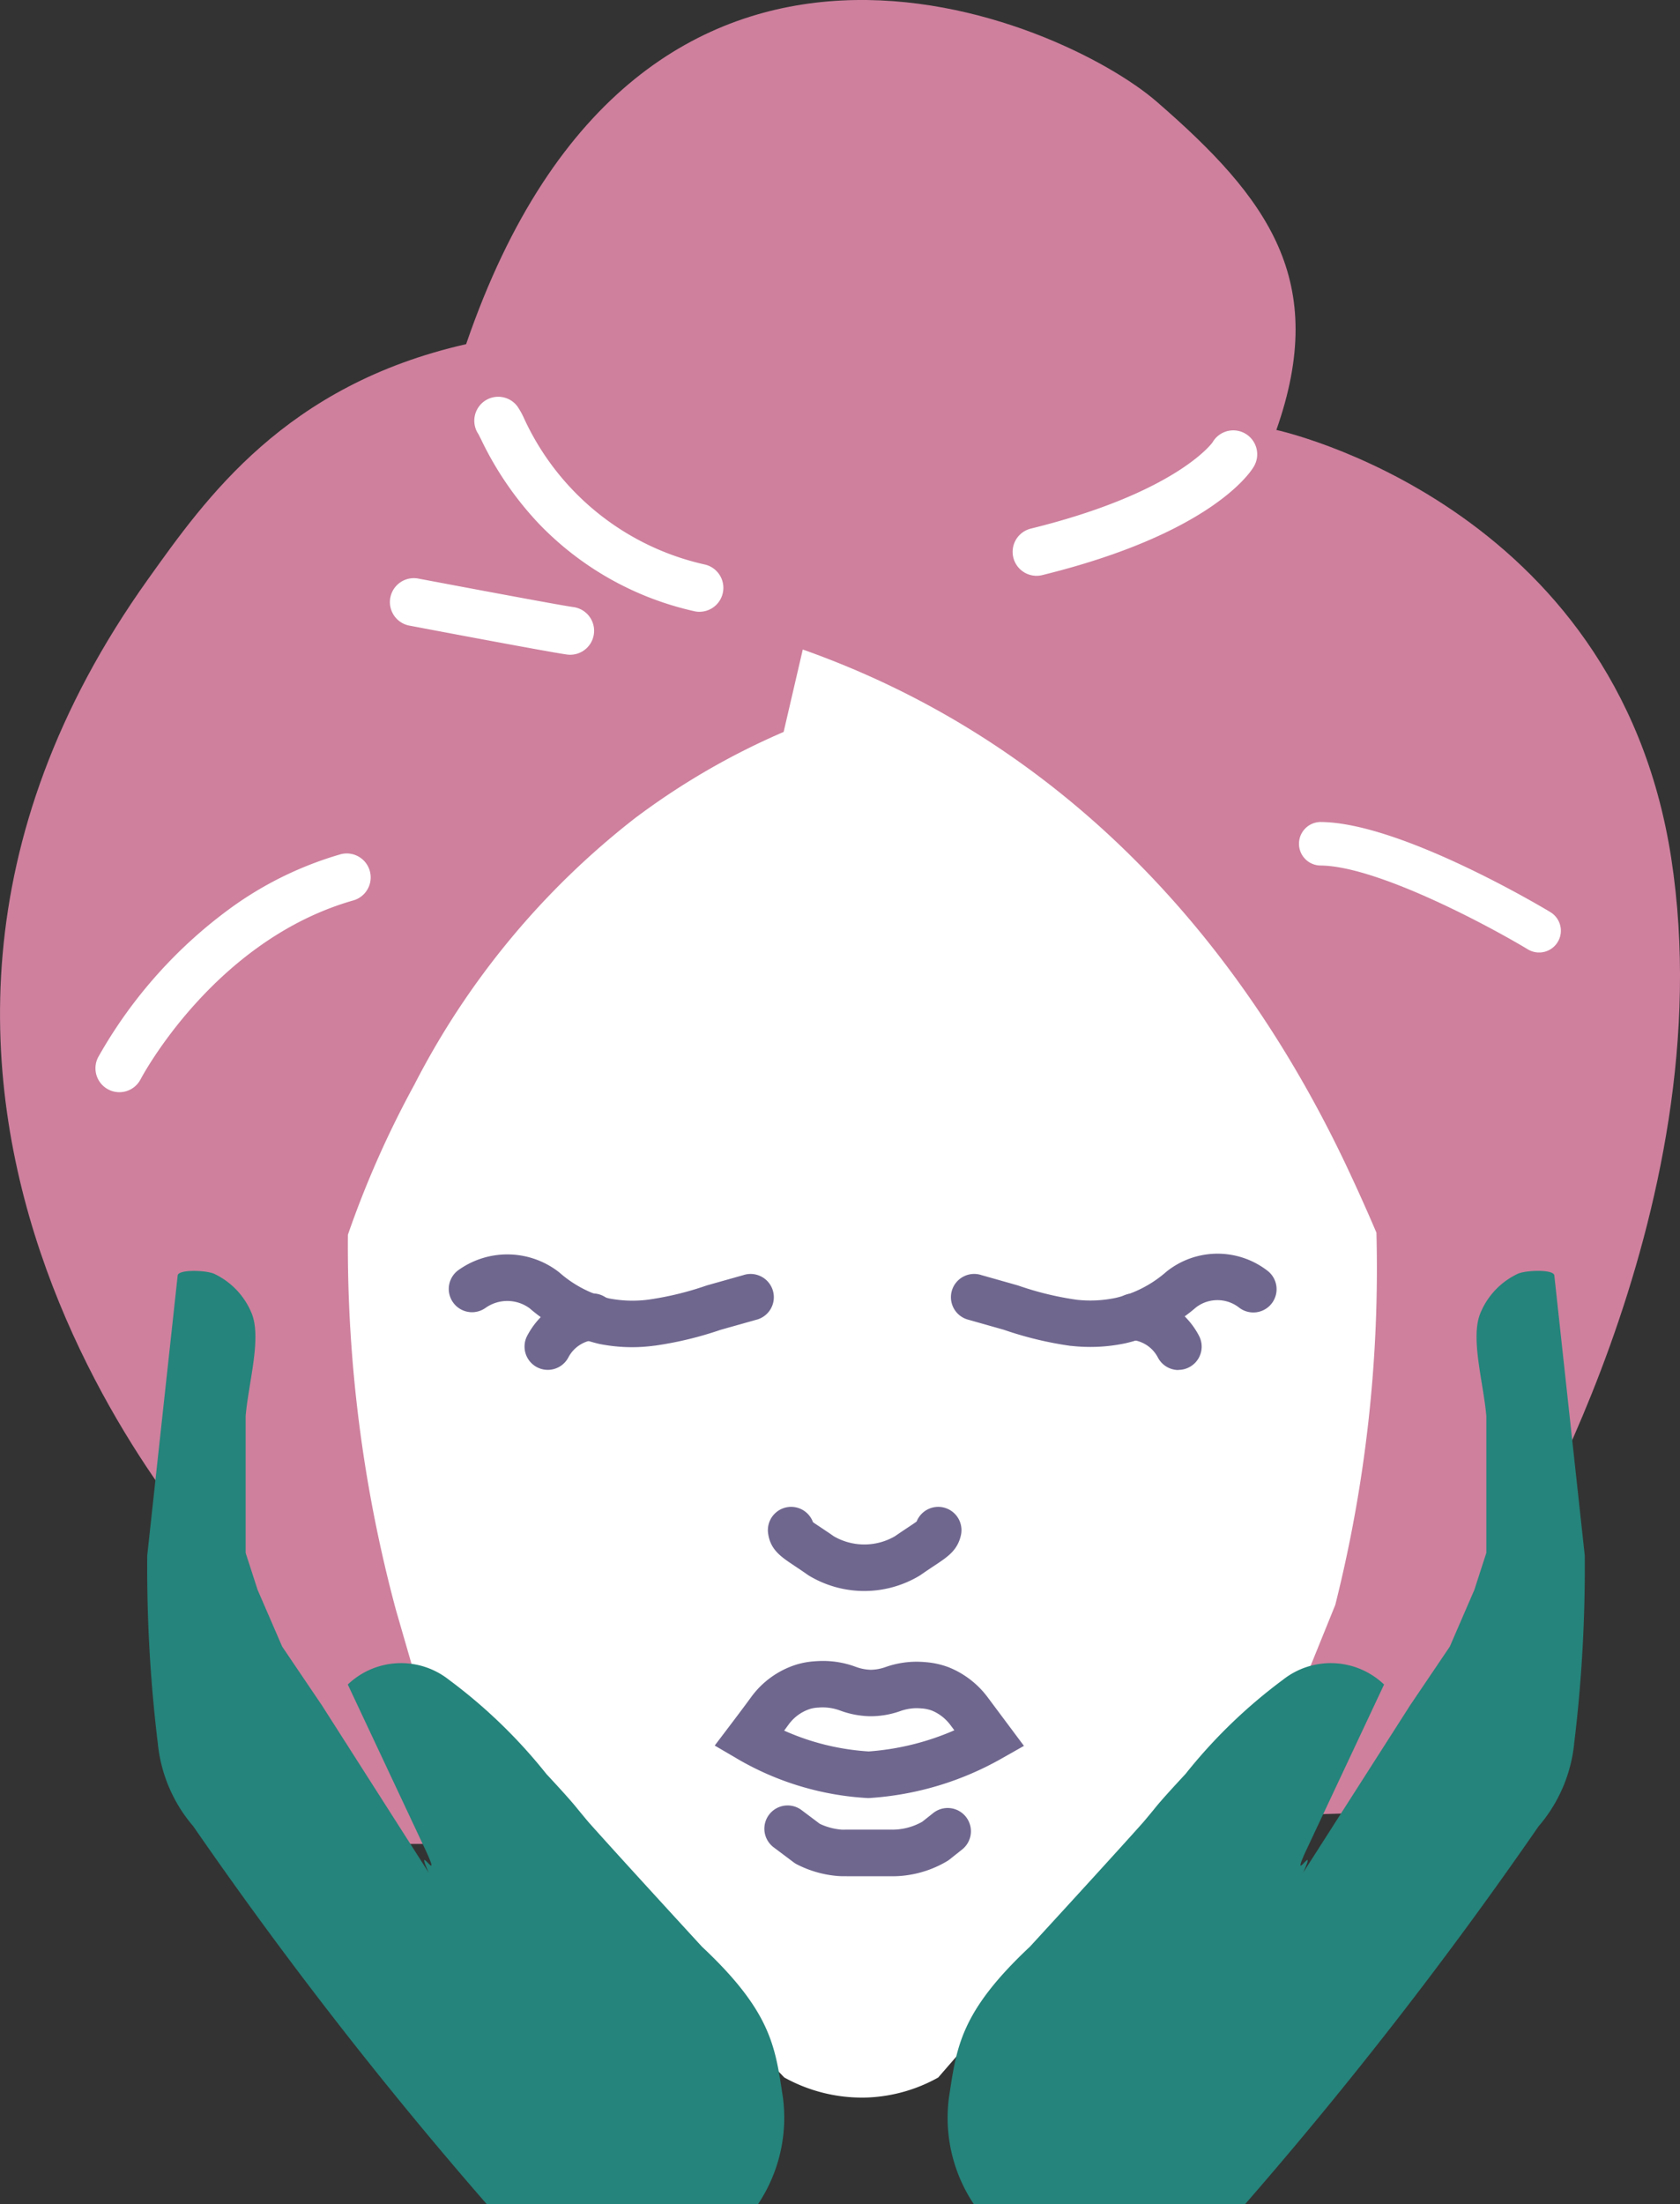 <svg xmlns="http://www.w3.org/2000/svg" width="93.936" height="123.173" viewBox="0 0 93.936 123.173"><rect x="0" y="0" width="93.936" height="123.173" fill="#333333" stroke="none"/><g transform="translate(-350.694 -33.065)"><path d="M363.241,120.676s-25.12-26.052-4.27-55.243c3.237-4.532,7.668-10.842,17.786-13.135,9.794-28.565,33.328-18.132,38.611-13.553,6.254,5.421,9.634,10.008,6.693,18.348,0,0,19.021,4.078,22.079,23.932s-9.166,39.651-9.166,39.651-5.714,13.837-7.236,13.7-56.851,2.424-56.851,1.559S363.241,120.676,363.241,120.676Z" transform="translate(0 0)" fill="#ce809d"/><path d="M396.485,152.783A8.953,8.953,0,0,0,401.2,153.9a8.831,8.831,0,0,0,3.892-1.114l6.256-7.21,13.778-13.853,2.169-5.351a77.066,77.066,0,0,0,2.3-20.8c-.395-.929-.981-2.261-1.734-3.852-6.3-13.243-16.323-23.779-30.341-28.737l-1.071,4.606a40.328,40.328,0,0,0-8.307,4.816,44.706,44.706,0,0,0-12.346,14.907,54.918,54.918,0,0,0-3.71,8.375,78.271,78.271,0,0,0,2.676,20.936l1.491,5.158Z" transform="translate(-1.939 -3.62)" fill="#fff"/><path d="M403.462,142.935l-.078,0a16.216,16.216,0,0,1-7.286-2.194l-1.263-.74.884-1.166c.373-.492.77-1.018,1.158-1.549a4.975,4.975,0,0,1,2.493-1.8l.023-.007a4.511,4.511,0,0,1,1.032-.187c.164-.013.326-.02.48-.02a5.268,5.268,0,0,1,1.776.315,2.641,2.641,0,0,0,.868.179h.029a2.549,2.549,0,0,0,.834-.161,5.26,5.26,0,0,1,1.691-.289c.179,0,.368.009.56.027a4.671,4.671,0,0,1,1.269.289l.032.013a5.076,5.076,0,0,1,2.116,1.636l0,0,2.045,2.738-1.284.727a17.207,17.207,0,0,1-7.3,2.184Zm-4.744-3.769a13.611,13.611,0,0,0,4.729,1.164,14.606,14.606,0,0,0,4.786-1.182l-.23-.308a2.474,2.474,0,0,0-1.014-.789,2.073,2.073,0,0,0-.55-.122h-.016c-.113-.011-.221-.016-.32-.016a2.793,2.793,0,0,0-.923.173,4.967,4.967,0,0,1-1.665.277,5.123,5.123,0,0,1-1.636-.306,2.8,2.8,0,0,0-.973-.188c-.089,0-.184,0-.284.012l-.031,0a1.905,1.905,0,0,0-.432.076,2.388,2.388,0,0,0-1.185.86Z" transform="translate(-4.178 -9.387)" fill="#70678f"/><path d="M402.254,148.109c-.094,0-.187,0-.28-.009l-.023,0a6.092,6.092,0,0,1-2.3-.649,1.3,1.3,0,0,1-.191-.119l-1.115-.837a1.3,1.3,0,0,1,1.562-2.079l1.018.765a3.5,3.5,0,0,0,1.215.326,1.989,1.989,0,0,0,.231,0l.079,0H405a3.063,3.063,0,0,0,.5-.041h.008a3.4,3.4,0,0,0,1.145-.4l.615-.487a1.3,1.3,0,1,1,1.615,2.038l-.687.545a1.3,1.3,0,0,1-.141.1,5.993,5.993,0,0,1-2.133.775,5.661,5.661,0,0,1-.958.075h-2.474Q402.373,148.109,402.254,148.109Z" transform="translate(-4.393 -10.194)" fill="#70678f"/><path d="M403.433,130.507a6.009,6.009,0,0,1-3.082-.851q-.04-.024-.079-.051c-.3-.212-.555-.38-.758-.515-.749-.5-1.34-.893-1.461-1.813a1.3,1.3,0,0,1,2.51-.617c.1.073.254.174.393.266.2.136.457.3.765.519a3.41,3.41,0,0,0,3.427,0c.312-.216.567-.385.774-.522.165-.11.334-.222.437-.3a1.3,1.3,0,0,1,2.475.77c-.191.842-.73,1.2-1.475,1.693-.205.136-.46.305-.768.519q-.037.026-.075.049A6.009,6.009,0,0,1,403.433,130.507Z" transform="translate(-4.412 -8.53)" fill="#70678f"/><path d="M388.686,115.474a9.5,9.5,0,0,1-1.827-.177l-.05-.011a9.149,9.149,0,0,1-3.87-1.985,2.111,2.111,0,0,0-2.479-.015,1.3,1.3,0,0,1-1.524-2.106,4.7,4.7,0,0,1,5.616.08q.034.026.066.054a6.538,6.538,0,0,0,2.767,1.436,6.918,6.918,0,0,0,2.188.067,17.364,17.364,0,0,0,3.224-.779l.072-.023,2.019-.569a1.3,1.3,0,1,1,.706,2.5l-1.983.559a19.969,19.969,0,0,1-3.681.884l-.015,0A9.565,9.565,0,0,1,388.686,115.474Z" transform="translate(-2.63 -7.122)" fill="#70678f"/><path d="M384.375,116.958a1.3,1.3,0,0,1-1.15-1.9,4.434,4.434,0,0,1,3.55-2.366,1.3,1.3,0,1,1,.229,2.59,1.845,1.845,0,0,0-1.477.984A1.3,1.3,0,0,1,384.375,116.958Z" transform="translate(-3.055 -7.339)" fill="#70678f"/><path d="M417.093,115.456a9.583,9.583,0,0,1-1.058-.059l-.037,0a19.932,19.932,0,0,1-3.737-.9l-1.973-.559a1.3,1.3,0,1,1,.709-2.5l2.01.569.073.023a17.326,17.326,0,0,0,3.262.79,6.9,6.9,0,0,0,2.2-.112,6.566,6.566,0,0,0,2.782-1.435l.049-.041a4.564,4.564,0,0,1,5.64-.025,1.3,1.3,0,0,1-1.594,2.054A1.969,1.969,0,0,0,423,113.25a9.176,9.176,0,0,1-3.877,1.986l-.024.006A9.477,9.477,0,0,1,417.093,115.456Z" transform="translate(-5.437 -7.118)" fill="#70678f"/><path d="M422.91,116.968a1.3,1.3,0,0,1-1.152-.7,1.841,1.841,0,0,0-1.476-.984,1.3,1.3,0,1,1,.227-2.59,4.43,4.43,0,0,1,3.551,2.366,1.3,1.3,0,0,1-1.15,1.9Z" transform="translate(-6.322 -7.34)" fill="#70678f"/><path d="M369.513,135.451l-2.221-3.283L365.919,129l-.67-2.068v-7.648c.159-1.868.912-4.379.327-5.762a4.192,4.192,0,0,0-2.093-2.19c-.453-.2-2.036-.258-2.036.11l-1.7,15.629a81.123,81.123,0,0,0,.59,10.493,8.371,8.371,0,0,0,1.985,4.647,238.831,238.831,0,0,0,16.406,21.113H393.9a8.687,8.687,0,0,0,1.39-5.96c-.427-2.763-.589-4.736-4.529-8.428,0,0-4.727-5.142-6.327-6.943,0,0-.31-.365-.694-.837s-1.03-1.173-1.675-1.868a29.189,29.189,0,0,0-5.452-5.268,4.313,4.313,0,0,0-5.653.267l4.424,9.413c.837,1.865-.734-.766.1,1.1" transform="translate(-0.82 -7.084)" fill="#25847b"/><path d="M428.845,144.8c.837-1.865-.733.766.1-1.1l4.423-9.413a4.313,4.313,0,0,0-5.653-.267,29.184,29.184,0,0,0-5.451,5.268c-.645.695-1.29,1.394-1.675,1.868s-.695.837-.695.837c-1.6,1.8-6.326,6.943-6.326,6.943-3.941,3.693-4.1,5.665-4.529,8.428a8.681,8.681,0,0,0,1.389,5.96h15.173a238.653,238.653,0,0,0,16.406-21.113A8.372,8.372,0,0,0,444,137.562a81.286,81.286,0,0,0,.589-10.493l-1.7-15.629c0-.368-1.584-.31-2.037-.11a4.192,4.192,0,0,0-2.093,2.19c-.585,1.383.168,3.895.327,5.762v7.648l-.67,2.068-1.373,3.171-2.22,3.283" transform="translate(-5.285 -7.084)" fill="#25847b"/><g transform="translate(423.325 79.002)"><path d="M444.118,89.78a18.148,18.148,0,0,0-12.211-4.858" transform="translate(-430.691 -83.705)" fill="#fff"/><path d="M445.209,89.552a1.217,1.217,0,0,1-1.84,1.15c-2.149-1.295-8.421-4.661-11.592-4.686a1.216,1.216,0,0,1,.019-2.432c4.484.035,12.49,4.83,12.829,5.034A1.22,1.22,0,0,1,445.209,89.552Z" transform="translate(-430.57 -83.584)" fill="#fff"/></g><path d="M414.432,67.778a1.338,1.338,0,0,1-.319-2.637c8.134-2,10.142-4.791,10.159-4.818a1.338,1.338,0,1,1,2.285,1.391c-.229.375-2.5,3.734-11.8,6.024A1.341,1.341,0,0,1,414.432,67.778Z" transform="translate(-5.781 -2.535)" fill="#fff"/><path d="M358.034,98.992a1.338,1.338,0,0,1-1.187-1.952,26.221,26.221,0,0,1,7.6-8.476,19.855,19.855,0,0,1,5.961-2.87,1.338,1.338,0,0,1,.73,2.574c-7.812,2.214-11.876,9.923-11.916,10A1.338,1.338,0,0,1,358.034,98.992Z" transform="translate(-0.666 -4.89)" fill="#fff"/><path d="M392.585,69.6a1.341,1.341,0,0,1-.31-.037,17.267,17.267,0,0,1-8.653-4.865,18.416,18.416,0,0,1-3.252-4.736c-.054-.108-.12-.24-.15-.294a1.338,1.338,0,0,1,2.175-1.557,4.252,4.252,0,0,1,.369.657,14.62,14.62,0,0,0,10.129,8.192,1.338,1.338,0,0,1-.308,2.639Z" transform="translate(-2.778 -2.345)" fill="#fff"/><path d="M384.891,73.012a1.348,1.348,0,0,1-.183-.012c-1.04-.142-8.465-1.55-8.78-1.61a1.338,1.338,0,1,1,.5-2.628c2.131.4,7.837,1.477,8.644,1.587a1.338,1.338,0,0,1-.18,2.663Z" transform="translate(-2.311 -3.357)" fill="#fff"/></g></svg>